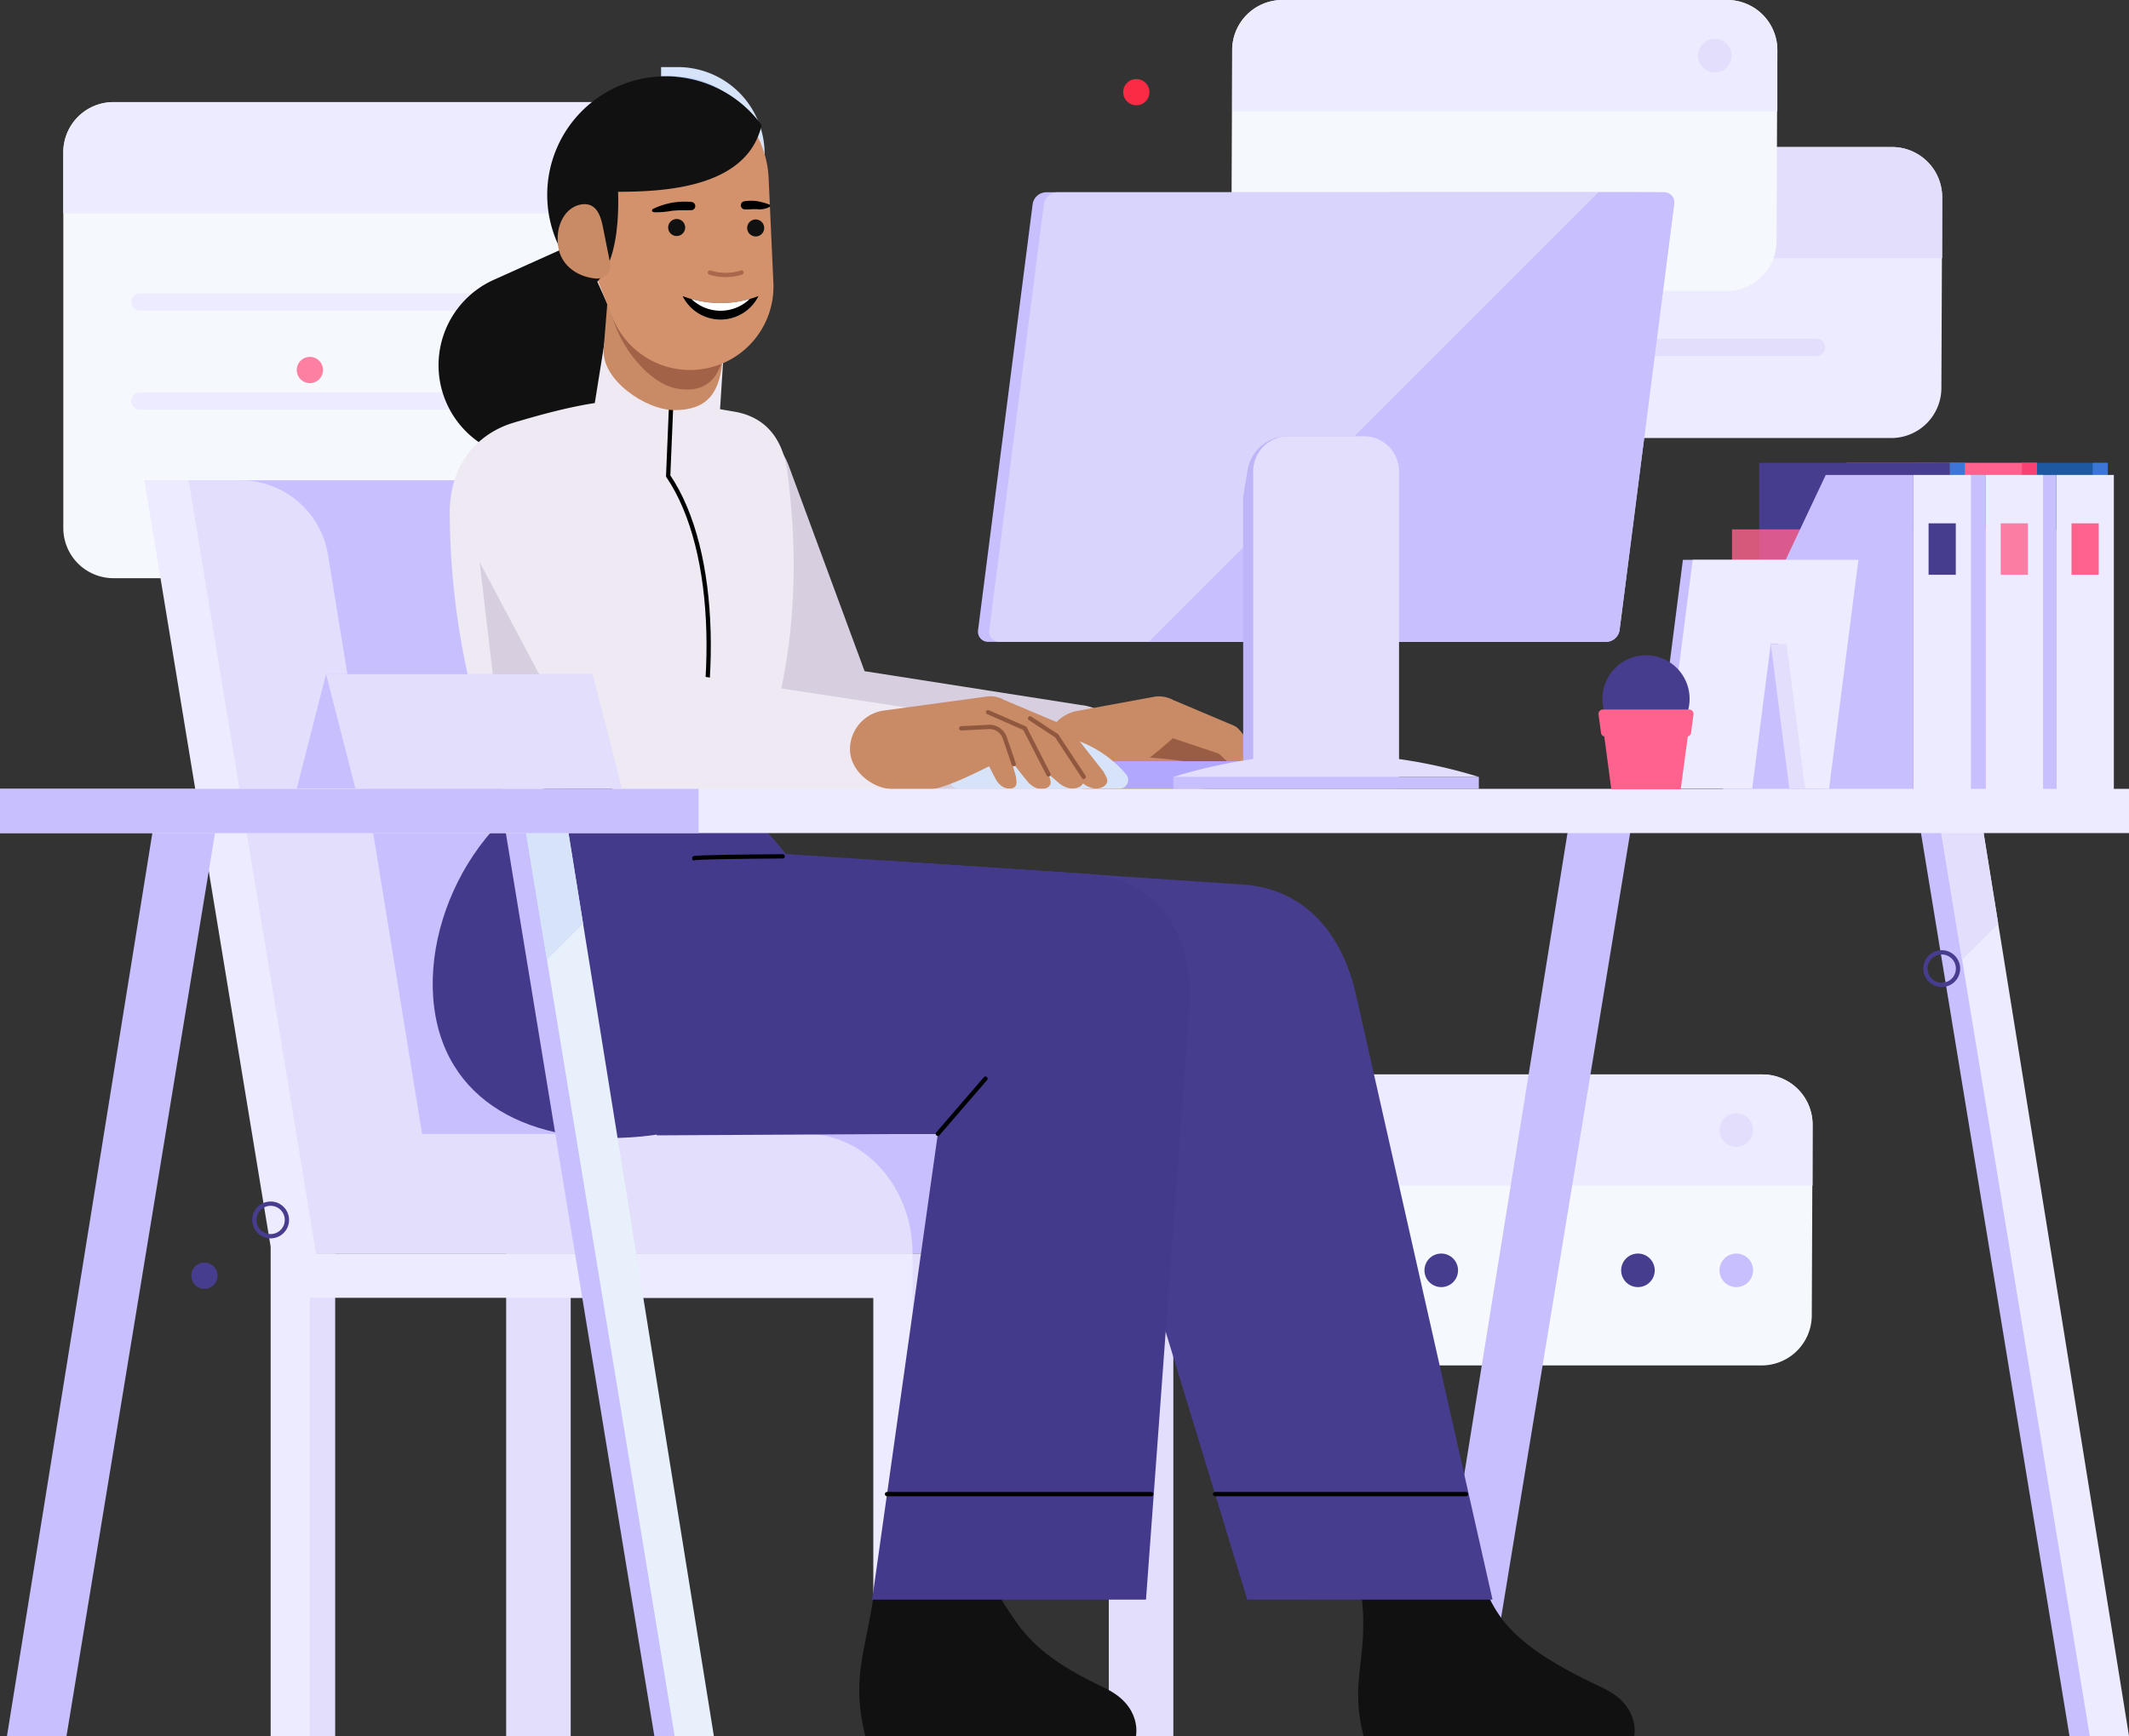 <svg xmlns="http://www.w3.org/2000/svg" xmlns:xlink="http://www.w3.org/1999/xlink" width="496" height="404.541" viewBox="0 0 496 404.541"><rect x="0" y="0" width="496" height="404.541" fill="#333333" stroke="none"/><defs><style>.a,.ac,.af,.ak,.l,.m,.p,.r,.y{fill:none;}.b{fill:#1d58a0;}.c{fill:#d6e3f8;}.d{fill:#3c76d6;}.e{fill:#edebff;}.f{fill:#c7bffe;}.g{fill:#ff628d;}.h{fill:#f94174;}.i{fill:rgba(255,98,141,0.8);}.j{fill:#473d8e;}.k{fill:#f5f8fc;}.l{stroke:#d6e3f8;}.ac,.af,.ak,.l,.m,.p,.r,.y{stroke-linecap:round;stroke-miterlimit:10;}.ak,.l,.m,.p,.r,.y{stroke-linejoin:round;}.l,.m,.p,.r{stroke-width:4px;}.m{stroke:#edebff;}.n{fill:#fff;}.o{fill:#e2defc;}.p{stroke:#e2defc;}.q{clip-path:url(#a);}.r{stroke:#e8f0fc;}.s{clip-path:url(#b);}.t{fill:#bad0f7;}.u{fill:#111;}.v{fill:#d7cee0;}.w{fill:#eee9f2;}.x{fill:#433a8c;}.y{stroke:#000;}.z{fill:#c98b66;}.aa{fill:#a16247;}.ab{fill:#d4926c;}.ac{stroke:#aa674b;}.ad{fill:#995d43;}.ae{fill:#b2a7fe;}.af{stroke:#915840;}.ag{fill:#d9d4fb;}.ah{fill:#beb5f9;}.ai{fill:#e8f0fc;}.aj{fill:#fc2b45;}.ak{stroke:#473d8e;}</style><clipPath id="a"><path class="a" d="M0,0H127.01V25.9H0Z"/></clipPath><clipPath id="b"><path class="a" d="M0,0H155.439V112.424H0Z"/></clipPath></defs><g transform="translate(0 -1)"><path class="b" d="M0,76.3H44.388V0H0Z" transform="translate(446.671 108.856)"/><path class="c" d="M0,60.789H42.276V0H0Z" transform="translate(436.805 124.362)"/><path class="d" d="M0,76.3H3.523V0H0Z" transform="translate(487.537 108.856)"/><path class="e" d="M0,73.477H13.387V0H0Z" transform="translate(479.082 111.675)"/><path class="f" d="M44.389,0H23.956L0,50.752V73.477H44.389Z" transform="translate(434.693 111.675)"/><path class="g" d="M0,11.983H6.342V0H0Z" transform="translate(482.604 122.953)"/><path class="g" d="M0,76.3H44.389V0H0Z" transform="translate(430.182 108.856)"/><path class="c" d="M0,60.789H42.275V0H0Z" transform="translate(420.318 124.362)"/><path class="h" d="M0,76.3H3.524V0H0Z" transform="translate(471.047 108.856)"/><path class="e" d="M0,73.477H13.388V0H0Z" transform="translate(462.593 111.675)"/><path class="f" d="M44.388,0H23.956L0,50.752V73.477H44.388Z" transform="translate(418.205 111.675)"/><path class="i" d="M0,11.983H6.342V0H0Z" transform="translate(466.115 122.953)"/><path class="j" d="M0,76.3H44.389V0H0Z" transform="translate(409.848 108.856)"/><path class="i" d="M0,60.789H42.276V0H0Z" transform="translate(403.507 124.362)"/><path class="d" d="M0,76.3H3.524V0H0Z" transform="translate(454.237 108.856)"/><path class="j" d="M0,76.3H3.524V0H0Z" transform="translate(450.715 108.856)"/><path class="e" d="M0,73.477H13.387V0H0Z" transform="translate(445.782 111.675)"/><path class="f" d="M44.389,0H23.957L0,50.752V73.477H44.389Z" transform="translate(401.394 111.675)"/><path class="j" d="M0,11.983H6.342V0H0Z" transform="translate(449.306 122.953)"/><g transform="translate(0 1)"><path class="k" d="M139.07,110.94H11.687A11.687,11.687,0,0,1,0,99.252V11.687A11.687,11.687,0,0,1,11.687,0H139.07a11.688,11.688,0,0,1,11.687,11.687V99.252A11.688,11.688,0,0,1,139.07,110.94" transform="translate(14.75 23.794)"/><path class="l" d="M0,.5H46.511" transform="translate(66.874 114.727)"/><path class="m" d="M0,.5H115.123" transform="translate(32.568 92.962)"/><path class="m" d="M0,.5H115.123" transform="translate(32.568 69.87)"/><path class="e" d="M150.757,25.9V11.687A11.688,11.688,0,0,0,139.069,0H11.687A11.686,11.686,0,0,0,0,11.687V25.9Z" transform="translate(14.751 23.794)"/><path class="n" d="M7.819,3.909A3.909,3.909,0,1,0,3.908,7.819,3.91,3.91,0,0,0,7.819,3.909" transform="translate(147.691 32.835)"/><path class="e" d="M104.492,67.811h-92.8A11.686,11.686,0,0,1,0,56.123L.183,11.687A11.688,11.688,0,0,1,11.871,0h92.806a11.688,11.688,0,0,1,11.687,11.687l-.185,44.436a11.687,11.687,0,0,1-11.687,11.687" transform="translate(336.113 34.264)"/><path class="o" d="M116.181,25.9V11.687A11.689,11.689,0,0,0,104.493,0H11.687A11.688,11.688,0,0,0,0,11.687V25.9Z" transform="translate(336.296 34.263)"/><path class="p" d="M0,.5H53.607" transform="translate(369.598 80.44)"/><path class="k" d="M115.323,67.811H11.687A11.688,11.688,0,0,1,0,56.123L.185,11.687A11.687,11.687,0,0,1,11.872,0H115.507a11.687,11.687,0,0,1,11.687,11.687l-.185,44.436a11.687,11.687,0,0,1-11.687,11.687" transform="translate(286.881 0)"/><g transform="translate(287.066)"><path class="a" d="M0,0H127.01V25.9H0Z" transform="translate(0)"/><g class="q" transform="translate(0)"><path class="e" d="M127.01,25.9V11.687A11.688,11.688,0,0,0,115.323,0H11.687A11.687,11.687,0,0,0,0,11.687V25.9Z" transform="translate(0 0)"/></g></g><path class="o" d="M7.819,3.909A3.909,3.909,0,1,0,3.908,7.819,3.91,3.91,0,0,0,7.819,3.909" transform="translate(395.592 9.042)"/><path class="r" d="M0,.5H57.424" transform="translate(323.875 46.176)"/><path class="k" d="M115.323,67.811H11.687A11.688,11.688,0,0,1,0,56.123L.183,11.687A11.689,11.689,0,0,1,11.871,0H115.507a11.688,11.688,0,0,1,11.687,11.687l-.185,44.436a11.688,11.688,0,0,1-11.687,11.687" transform="translate(295.088 250.374)"/><path class="e" d="M127.01,25.9V11.687A11.688,11.688,0,0,0,115.323,0H11.687A11.687,11.687,0,0,0,0,11.687V25.9Z" transform="translate(295.273 250.374)"/><path class="o" d="M7.819,3.909A3.909,3.909,0,1,0,3.909,7.819,3.91,3.91,0,0,0,7.819,3.909" transform="translate(400.603 259.415)"/><path class="d" d="M7.818,3.909A3.909,3.909,0,1,0,3.908,7.819,3.909,3.909,0,0,0,7.818,3.909" transform="translate(308.951 292.115)"/><path class="j" d="M7.819,3.909A3.909,3.909,0,1,0,3.908,7.819,3.91,3.91,0,0,0,7.819,3.909" transform="translate(331.863 292.115)"/><path class="d" d="M7.819,3.909A3.909,3.909,0,1,0,3.909,7.819,3.91,3.91,0,0,0,7.819,3.909" transform="translate(354.776 292.115)"/><path class="j" d="M7.818,3.909A3.909,3.909,0,1,0,3.908,7.819,3.909,3.909,0,0,0,7.818,3.909" transform="translate(377.69 292.115)"/><path class="f" d="M7.819,3.909A3.909,3.909,0,1,0,3.909,7.819,3.91,3.91,0,0,0,7.819,3.909" transform="translate(400.603 292.115)"/><path class="f" d="M204.731,152.339h-88.72L94.035,17.08A20.711,20.711,0,0,0,73.645,0H0L29.685,180.207H229.416c0-15.391-11.052-27.868-24.685-27.868" transform="translate(43.945 111.909)"/><g transform="translate(117.921 292.116)"><path class="a" d="M0,0H155.439V112.424H0Z" transform="translate(0 0)"/><g class="s" transform="translate(0 0)"><path class="o" d="M100.572,0H0V112.424H15.037V10.311H90.262V112.424h10.31V10.311H140.4V112.424h15.037V0Z"/></g></g><path class="o" d="M148.341,152.339H58.77L36.8,17.08A20.711,20.711,0,0,0,16.4,0H0L29.9,180.207H173.026c0-15.391-11.052-27.868-24.685-27.868" transform="translate(39.571 111.909)"/><path class="a" d="M0,404.54H496V0H0Z"/><g transform="translate(0 15.633)"><path class="o" d="M0,112.424H10.31V0H0Z" transform="translate(67.78 276.482)"/><path class="e" d="M169.822,180.207H40L10.312,0H0L29.42,178.6v114.03h9.142V190.518H169.822V292.631h9.141V180.207Z" transform="translate(33.634 96.276)"/><path class="f" d="M33.919,0,0,210.734H13.87L48.516,0Z" transform="translate(331.316 178.172)"/><path class="f" d="M10.311,0H0L34.648,210.734H44.958Z" transform="translate(447.484 178.172)"/><path class="e" d="M9.869,0H0L34.648,210.734h9.141Z" transform="translate(452.211 178.172)"/><path class="o" d="M0,0,4.909,29.853l8.411-8.413L9.869,0Z" transform="translate(452.211 178.172)"/><path class="c" d="M0,0V2.182H2.488A13.309,13.309,0,0,1,15.8,15.489V42.078h8.323V20.243A20.243,20.243,0,0,0,3.876,0Z" transform="translate(154.015)"/><path class="t" d="M3.311,0H0C12.44,0,15.64,7.118,15.64,15.789v24.1h6.893V19.224A19.223,19.223,0,0,0,3.311,0" transform="translate(154.171 2.19)"/><path class="u" d="M34.256,22.55c5.94,7.113,16.026,11.873,22.976,15.231,8.584,4.147,7.092,11.09,7.092,11.09H1.253C-2.064,35.631,2.441,31.078.825,16.391-1.771-2.692,25.12-7.5,29.769,14.9a29.684,29.684,0,0,0,4.487,7.654" transform="translate(316.415 340.035)"/><path class="j" d="M.021,32.851A31.707,31.707,0,0,1,33.822.072l81.769,5.466c14.614.949,23.334,11.407,26.556,25.691l31.81,140.956H116.816L83.694,63.416H31.707A31.707,31.707,0,0,1,.021,32.851" transform="translate(173.76 184.929)"/><path class="u" d="M41.728,19.9A21.823,21.823,0,1,1,12.873,8.957L32.772,0Z" transform="translate(102.165 40.614)"/><path class="v" d="M100.065,65.807,49.569,57.9,31.942,10.156C28.833,1.666,20.176-1.833,11.916.927,3.34,3.791-2.238,13.853.87,22.344c.111.3.25.644.375.935L25.252,76.354l.514,1.172A13.331,13.331,0,0,0,38.148,85.5h62.481c6.067-.083,9.364-2.854,9.282-8.921a10.989,10.989,0,0,0-9.847-10.777" transform="translate(151.858 82.87)"/><path class="w" d="M14.87,5.329C6.282,7.9-.019,15.239,0,26.358A178.912,178.912,0,0,0,14.366,95.772c3.831,8.881,50.323,5.193,53.376-.941,12.776-25.669,14.145-53.97,10.9-78.109-.7-5.189-3.222-12.391-12.278-13.961C45.357-.881,38.531-1.747,14.87,5.329" transform="translate(104.773 77.541)"/><path class="v" d="M0,10.871,6.056,62.458h39.85L4.431,0Z" transform="translate(111.739 104.475)"/><path class="u" d="M36.75,20.96c5.317,7.591,13.688,11.873,20.639,15.231,8.584,4.147,7.092,11.09,7.092,11.09H1.409c-3.318-13.241.018-19.54,1.91-32.481C5.81-4.339,28.212-5,32.263,13.306c0,0-.83.063,4.487,7.654" transform="translate(200.173 341.625)"/><path class="x" d="M152.446,24.957,82.264,20.351C72.3,7.292,56.494-1.8,40.069.3,14.61,3.552-2.677,32.423.342,56.062S25.541,89.157,51,85.907c.408-.053.809-.116,1.212-.174l.047.174,65.426-.355L102.378,194.088h63.8l10.11-137.6c1.263-19.656-9.191-30.581-23.842-31.533" transform="translate(100.809 163.027)"/><path class="y" d="M0,12.857,11.093,0" transform="translate(218.493 235.722)"/><path class="y" d="M0,.5H58.443" transform="translate(283.091 332.036)"/><path class="y" d="M0,.5H61.551" transform="translate(206.654 332.036)"/><path class="w" d="M13.883,41.9h0A15.173,15.173,0,0,1,.056,25.5L4.142,0,31.317,1.7,29.633,27.84c-.713,8.348-7.4,14.776-15.75,14.065" transform="translate(137.756 57.521)"/><path class="y" d="M.643,0,0,15.383C11.836,32.842,12.344,67.431,2.62,97.555" transform="translate(155.667 79.904)"/><path class="z" d="M16.486,30.531C9.887,30.531-.6,23.485.027,16.184L1.327,0l27.74,2.257-1.3,16.182c-.623,7.3-2.888,12.092-11.281,12.092" transform="translate(140.614 49.405)"/><path class="aa" d="M15.787,30.531C7.633,29.261-.59,16.68.033,9.38L.627,0,28.368,2.257l-1.3,16.184c-.623,7.3-2.987,13.383-11.28,12.091" transform="translate(142.18 44.435)"/><path class="ab" d="M1.682,32.351l9.14,22.889a19.439,19.439,0,0,0,37.471-8.091L47.174,22.528A23.6,23.6,0,0,0,.025,24.671a24.161,24.161,0,0,0,1.657,7.68" transform="translate(131.885 3.113)"/><path d="M8.839,1.626A25.064,25.064,0,0,1,0,0,9.881,9.881,0,0,0,8.839,5.467,9.881,9.881,0,0,0,17.678,0,25.1,25.1,0,0,1,8.839,1.626" transform="translate(159.026 53.363)"/><path class="n" d="M13.6,0A24.858,24.858,0,0,1,6.8.956,24.854,24.854,0,0,1,0,0,9.814,9.814,0,0,0,6.8,2.747,9.813,9.813,0,0,0,13.6,0" transform="translate(161.067 54.032)"/><path class="u" d="M5.187,43.723A27.613,27.613,0,0,1,50.041,11.506c-3.8,16.306-27.295,15.524-36.824,15.524-.834,0,.808,12.517,0,12.677-3.117.616-5.083,4.067-8.03,4.015" transform="translate(127.397 2.027)"/><path class="u" d="M11,0s2.321,23.14-8.69,25.807C-.951,7.673.195,2.366.195,2.366Z" transform="translate(132.835 26.529)"/><path class="z" d="M10.565,5.38l1.644,8.251a3.1,3.1,0,0,1-3.34,3.691C4.407,16.9.989,14.193.227,10.369-.752,5.453,1.525.858,5.312.1s4.761,2.814,5.252,5.277" transform="translate(129.911 31.947)"/><path class="u" d="M3.962,1.981A1.981,1.981,0,1,1,1.981,0,1.981,1.981,0,0,1,3.962,1.981" transform="translate(174.075 35.507)"/><path class="u" d="M3.962,1.981A1.981,1.981,0,1,1,1.982,0a1.981,1.981,0,0,1,1.98,1.981" transform="translate(155.664 35.404)"/><path d="M.8.123A9.842,9.842,0,0,1,3.76.1,11.536,11.536,0,0,1,5.18.41,12.793,12.793,0,0,1,6.587.864a.324.324,0,0,1,.035.595l-.4.2a4.965,4.965,0,0,1-2.57.291c-.4.034-.785,0-1.177.029s-.785.033-1.2.033H.949A.95.95,0,0,1,.8.123" transform="translate(172.603 31.145)"/><path d="M8.9,1.995,6.846,2c-.681-.008-1.35.078-2.025.1a20.834,20.834,0,0,1-4.163.372L.339,2.437A.379.379,0,0,1,0,2.019a.387.387,0,0,1,.207-.3A13.485,13.485,0,0,1,2.37.833,17.562,17.562,0,0,1,4.59.262,17.7,17.7,0,0,1,9.18.068a.965.965,0,0,1-.075,1.927Z" transform="translate(151.908 31.357)"/><path class="ac" d="M0,.261a12.481,12.481,0,0,0,7.35,0" transform="translate(165.399 47.623)"/><path class="w" d="M9.552,1.493a16.369,16.369,0,0,1,21.7,8.059L53.1,57.209,105.629,65.2c5.467.563,7.943,3.32,8.02,8.951.083,6.066-2.943,10.364-9.01,10.447l-62.007.844a13.232,13.232,0,0,1-11.85-7.016L1.916,24.049c-.139-.264-.3-.58-.423-.854a16.369,16.369,0,0,1,8.06-21.7" transform="translate(106.006 84.104)"/><path class="y" d="M20.693.3C-1.739.461.033.761.033.761" transform="translate(161.655 183.616)"/><path class="ad" d="M34.689,17.175,27.911,8.459c0-.006-.011-.009-.015-.015A3.518,3.518,0,0,0,26.7,7.332L16.83.547a4.271,4.271,0,0,0-6.18,2.5L8.834,2.27A3.954,3.954,0,0,0,3.659,6.154l-.22-.007a3.667,3.667,0,0,0-2.082,6.508,3.605,3.605,0,0,0,3,.753l6.211-.441c.953,1.968,2.25,4.612,3,5.973,1.28,2.329,3.222,2.389,3.967,2.09,1.154-.463.886-1.388.739-2.69l-1.138-4.011c1.383,1.809,3.085,4.006,4.075,5.175,1.868,2.2,3.949,1.848,4.677,1.367,1.128-.742.643-1.67.2-3.025l-1.2-2.32c1.745,1.572,3.782,3.38,4.977,4.356,2.4,1.961,4.53,1.176,5.206.527,1.045-1.005.351-1.89-.378-3.234" transform="translate(256.226 146.99)"/><path class="z" d="M52.847,17.538,45.474,8.131c-.077-.1-.174-.172-.258-.263a3.56,3.56,0,0,0-1.273-1.019,4.272,4.272,0,0,0-.54-.233L29.883.909c-.12-.058-.233-.122-.36-.175a7.187,7.187,0,0,0-3.9-.678L7.838,3.323A9.13,9.13,0,0,0,0,12.359H0c0,5.042,5.266,9.311,10.31,9.311h.047l-.047.077h24.44c6.331,0,2.352-5.854-2.579-6.622-2.121-.331-5.024-.617-7.827-.845,2.027-1.62,3.912-3.226,5.347-4.513l10.694,3.583c1.96,1.828,5.871,5.452,7.635,6.892,2.4,1.961,4.53,1.176,5.206.527,1.045-1.005.351-1.89-.378-3.234" transform="translate(243.556 146.627)"/><path class="ae" d="M0,6.363H72.9V0H0Z" transform="translate(253.034 161.753)"/><path class="c" d="M39.632,12.726A2,2,0,0,0,41.18,9.446a26.658,26.658,0,0,0-40.713,0,2.005,2.005,0,0,0,1.55,3.281Z" transform="translate(221.201 155.39)"/><path class="z" d="M59.044,17.545,51.67,8.138c-.078-.1-.175-.172-.258-.263a3.574,3.574,0,0,0-1.274-1.019,4.331,4.331,0,0,0-.539-.233L35.855.823C35.807.8,35.768.766,35.719.741a6.53,6.53,0,0,0-3.9-.678L7.838,3.33A9.13,9.13,0,0,0,0,12.367H0c0,5.042,5.266,9.311,10.31,9.311h8.275c2.593,0,8.671-2.77,13.827-5.372.58,1.169,1.141,2.271,1.542,3,1.28,2.329,3.222,2.389,3.968,2.09,1.152-.463.886-1.388.739-2.69l-1.011-3.555c1.311,1.71,2.82,3.648,3.728,4.719,1.866,2.2,3.949,1.848,4.677,1.367,1.128-.742.643-1.67.2-3.025l-.079-.152c.977.861,1.89,1.651,2.547,2.188,2.4,1.961,4.53,1.176,5.206.527a1.914,1.914,0,0,0,.361-.475c2.37,1.882,4.46,1.116,5.127.475,1.045-1.005.352-1.89-.376-3.234" transform="translate(198.024 146.62)"/><path class="af" d="M12.513,13.646,6.2,4.061,0,0" transform="translate(239.975 151.765)"/><path class="af" d="M14.087,14.506,8.569,3.762,0,0" transform="translate(230.195 150.329)"/><path class="af" d="M12.243,8.666,10.156,2.53A3.787,3.787,0,0,0,6.393,0L0,.327" transform="translate(223.936 153.764)"/><path class="f" d="M2.423,104.767H143.768a3.221,3.221,0,0,0,3.1-2.751L159.585,2.751A2.37,2.37,0,0,0,157.184,0H15.839a3.221,3.221,0,0,0-3.1,2.751L.023,102.015a2.37,2.37,0,0,0,2.4,2.751" transform="translate(227.841 29.172)"/><path class="ag" d="M2.422,104.767H143.767a3.221,3.221,0,0,0,3.1-2.751L159.584,2.751A2.37,2.37,0,0,0,157.183,0H15.839a3.221,3.221,0,0,0-3.1,2.751L.023,102.015a2.369,2.369,0,0,0,2.4,2.751" transform="translate(230.452 29.172)"/><path class="f" d="M120,0H104.768L0,104.767H106.586a3.221,3.221,0,0,0,3.1-2.751L122.4,2.751A2.37,2.37,0,0,0,120,0" transform="translate(267.633 29.172)"/><path class="ah" d="M33.975,75.6H0V14.094L1.026,7.908A9.454,9.454,0,0,1,10.352,0H24.52a9.455,9.455,0,0,1,9.455,9.455Z" transform="translate(289.625 86.025)"/><path class="o" d="M33.975,75.6H0V8.185A8.184,8.184,0,0,1,8.185,0H25.791a8.186,8.186,0,0,1,8.185,8.185Z" transform="translate(291.963 86.025)"/><path class="f" d="M0,2.779H71.166V0H0Z" transform="translate(273.366 165.41)"/><path class="o" d="M71.165,5.371A120.558,120.558,0,0,0,0,5.371Z" transform="translate(273.367 160.04)"/><path class="f" d="M33.919,0,0,210.734H13.87L48.517,0Z" transform="translate(1.627 178.172)"/><path class="f" d="M0,0,34.649,210.734H44.959L10.311,0Z" transform="translate(117.795 178.172)"/><path class="ai" d="M0,0,34.649,210.734h9.142L9.87,0Z" transform="translate(122.522 178.172)"/><path class="c" d="M0,0,4.909,29.853l8.411-8.413L9.87,0Z" transform="translate(122.522 178.172)"/><path class="e" d="M0,10.31H496V0H0Z" transform="translate(0 168.191)"/><path class="f" d="M0,10.31H162.754V0H0Z" transform="translate(0 168.191)"/><path class="aj" d="M6.11,3.055A3.055,3.055,0,1,0,3.055,6.11,3.055,3.055,0,0,0,6.11,3.055" transform="translate(261.675 2.786)"/><path class="i" d="M6.11,3.055A3.055,3.055,0,1,0,3.055,6.11,3.055,3.055,0,0,0,6.11,3.055" transform="translate(69.14 67.533)"/><path class="j" d="M6.11,3.055A3.055,3.055,0,1,0,3.055,6.11,3.055,3.055,0,0,0,6.11,3.055" transform="translate(44.571 278.582)"/><path class="ak" d="M7.58,3.79A3.79,3.79,0,1,0,3.79,7.58,3.79,3.79,0,0,0,7.58,3.79Z" transform="translate(59.263 264.856)"/><path class="ak" d="M7.58,3.79A3.79,3.79,0,1,0,3.79,7.58,3.79,3.79,0,0,0,7.58,3.79Z" transform="translate(448.586 206.29)"/><path class="f" d="M6.828,0,0,53.3H38.613L45.44,0Z" transform="translate(385.245 114.82)"/><path class="e" d="M6.827,0,0,53.3H38.612L45.439,0Z" transform="translate(387.519 114.82)"/><path class="f" d="M4.326,0,0,33.776H11.017L5.984,0Z" transform="translate(408.219 134.341)"/><path class="o" d="M3.685,0,8,33.686H4.314L0,0Z" transform="translate(412.545 134.43)"/><path class="f" d="M6.827,0,0,26.649H62.1L68.93,0Z" transform="translate(69.14 141.468)"/><path class="o" d="M62.1,0,68.93,26.649H6.827L0,0Z" transform="translate(75.966 141.468)"/><path class="j" d="M20.307,10.153A10.153,10.153,0,1,0,10.153,20.307,10.153,10.153,0,0,0,20.307,10.153" transform="translate(373.325 137.064)"/><path class="g" d="M21.114,0H1.024A1.024,1.024,0,0,0,.009,1.159L.582,5.443a1.009,1.009,0,0,0,.761.84L2.988,18.6H19.152L20.8,6.283a1.011,1.011,0,0,0,.76-.84l.572-4.285A1.023,1.023,0,0,0,21.114,0" transform="translate(372.409 149.703)"/></g></g></g></svg>
